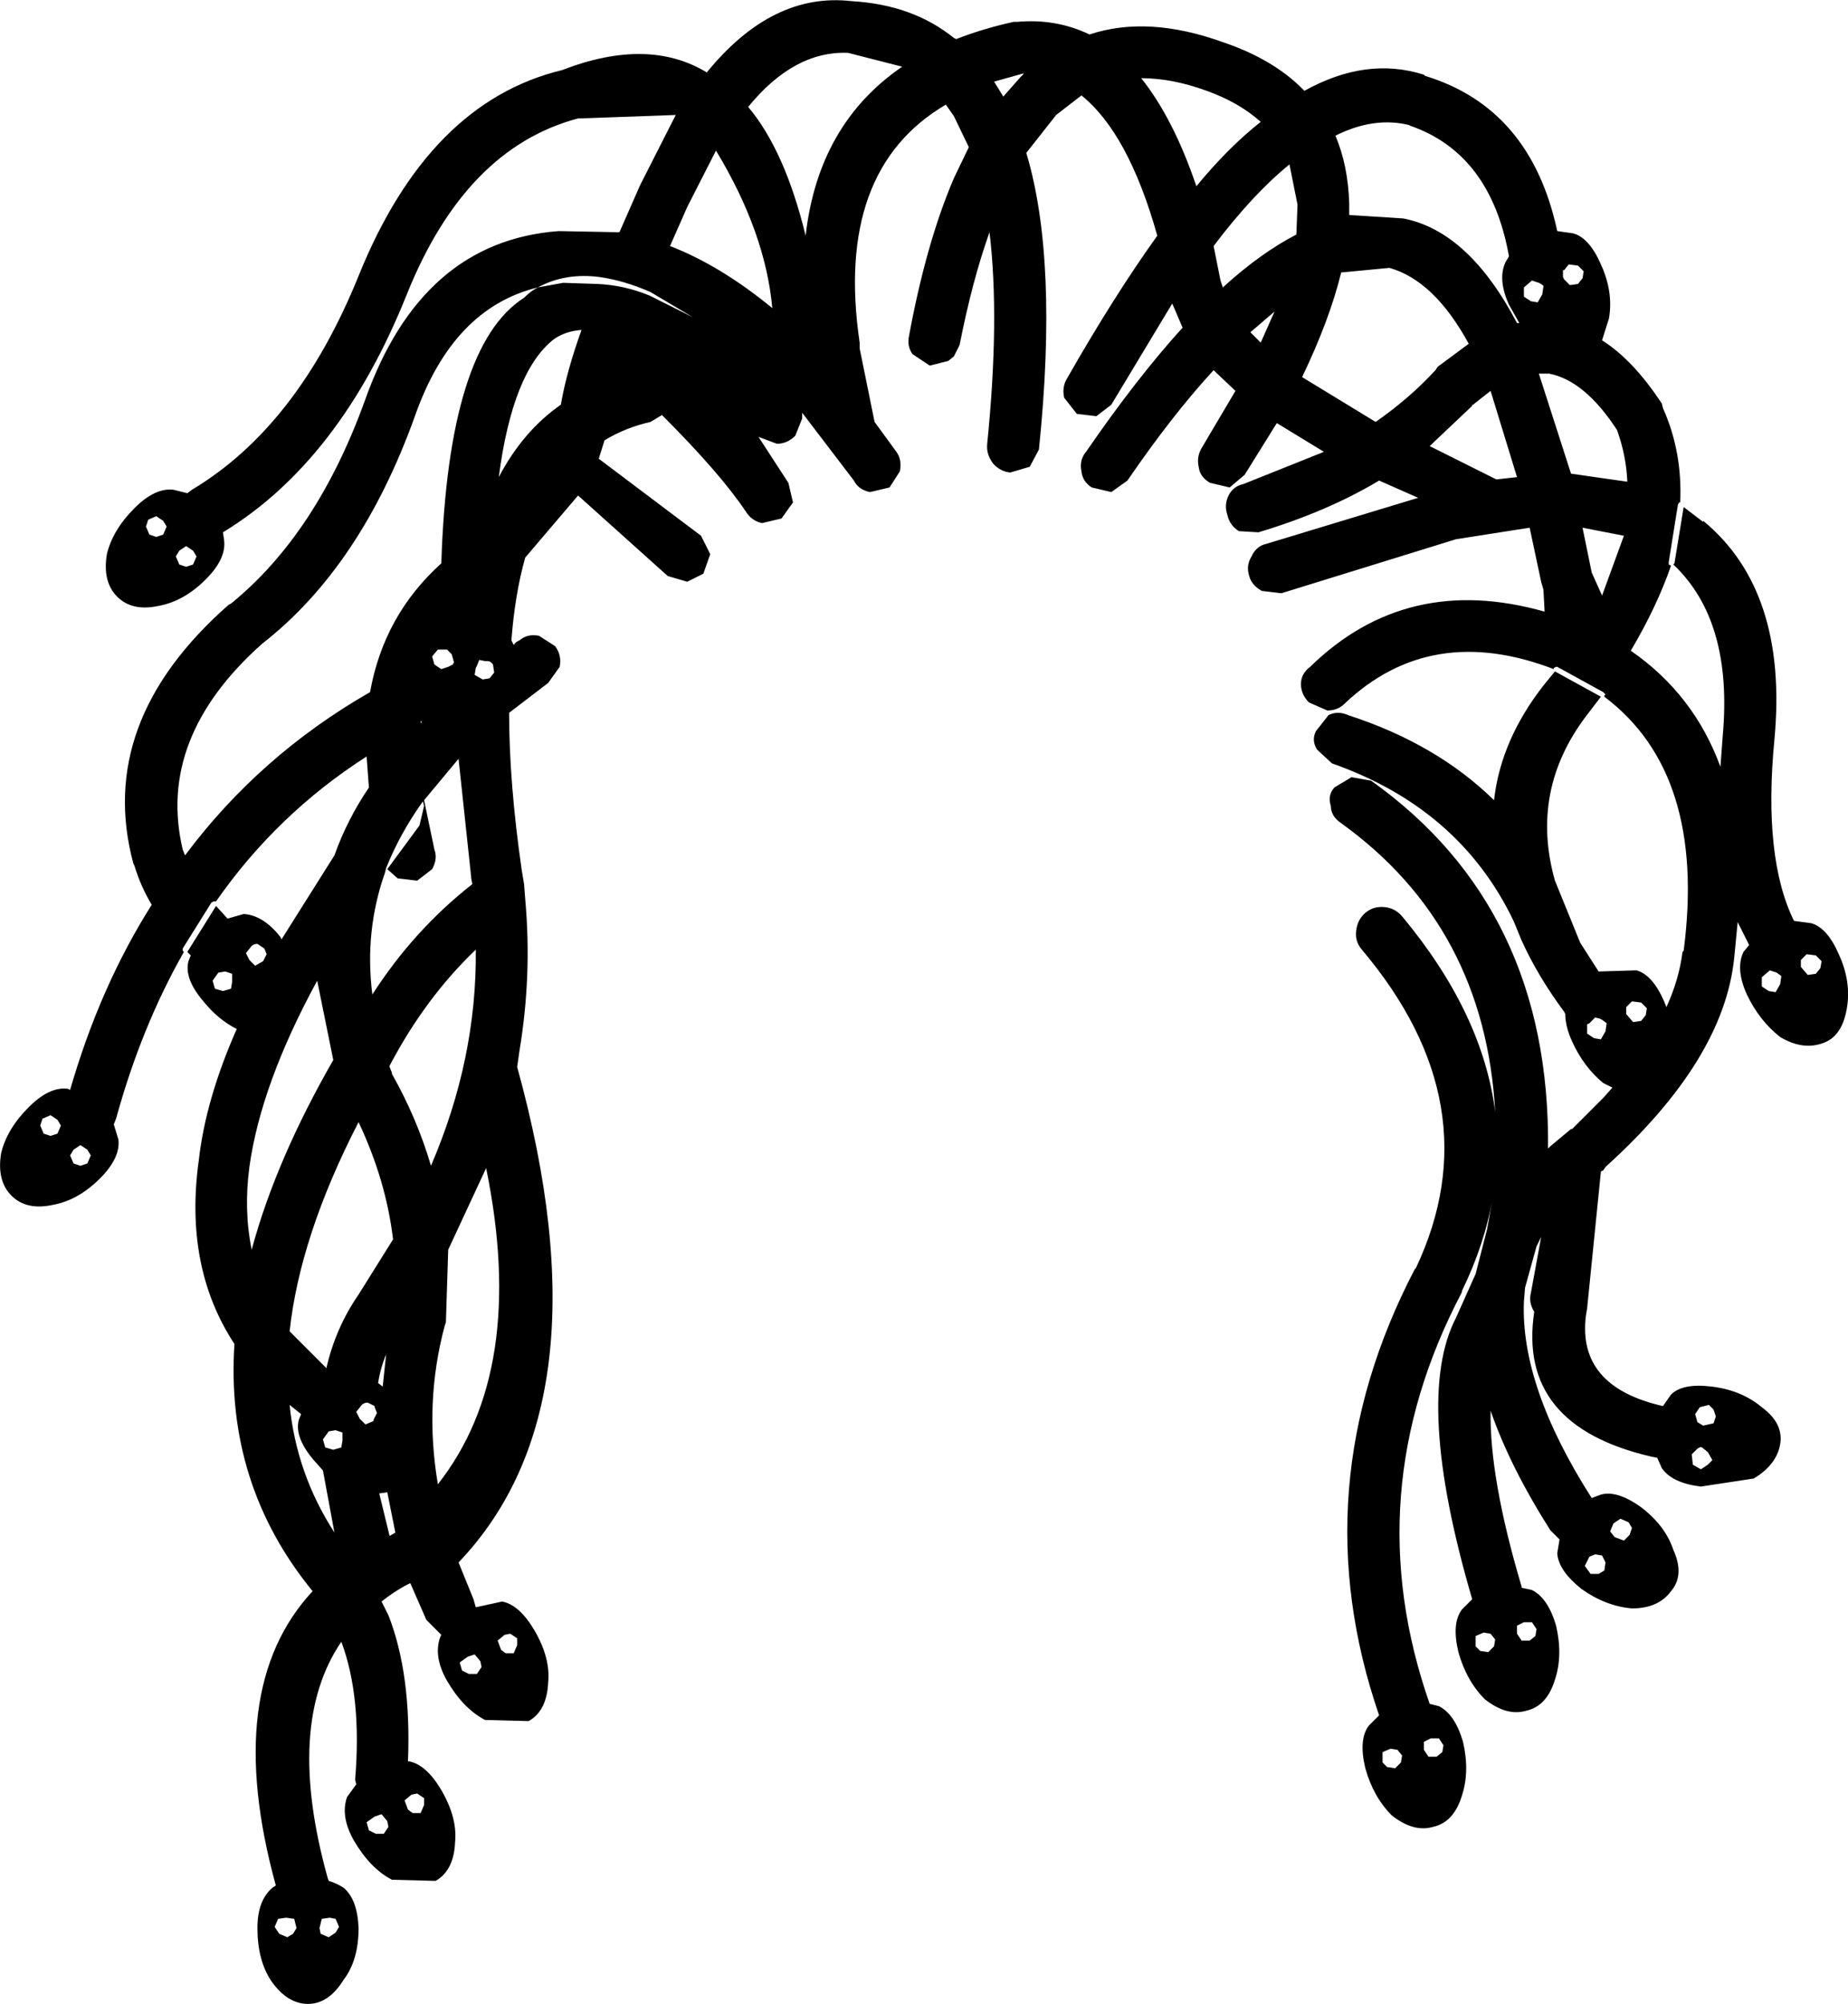 <?xml version="1.0" encoding="UTF-8" standalone="no"?>
<svg xmlns:xlink="http://www.w3.org/1999/xlink" height="87.15px" width="80.4px" xmlns="http://www.w3.org/2000/svg">
  <g transform="matrix(1.0, 0.0, 0.0, 1.0, -358.4, -155.1)">
    <path d="M387.55 165.8 Q389.75 166.65 392.0 168.5 391.7 165.2 389.55 161.65 L388.3 164.1 387.55 165.8 M402.9 158.3 L401.65 158.65 402.05 159.3 402.8 158.45 402.95 158.3 402.9 158.3 M397.65 158.0 L395.3 157.4 Q392.95 157.3 390.95 159.75 392.55 161.65 393.45 165.35 394.0 160.5 397.65 158.0 M363.5 181.05 Q362.85 180.4 363.05 179.2 363.3 178.15 364.25 177.2 365.15 176.3 365.95 176.4 L366.55 176.55 366.75 176.4 Q371.35 173.65 374.0 167.1 377.05 159.55 382.85 158.15 386.6 156.7 389.15 158.25 392.0 154.75 395.45 155.15 398.1 155.3 399.9 156.75 L400.0 156.8 Q401.15 156.35 402.5 156.05 L402.65 156.05 Q404.35 155.9 405.8 156.6 408.35 155.75 411.65 156.95 413.85 157.7 415.15 159.05 417.85 157.55 420.35 158.35 L420.4 158.4 Q425.0 159.8 426.15 165.15 L426.85 165.25 Q427.55 165.45 428.05 166.6 428.6 167.8 428.4 168.95 L428.1 169.9 Q429.45 170.75 430.7 172.65 L430.75 172.85 Q431.6 174.75 431.5 176.95 L431.45 176.95 431.4 177.05 431.0 179.55 431.0 179.65 431.1 179.7 Q430.5 181.45 429.35 183.4 432.1 185.3 433.25 188.45 L433.35 187.1 Q433.8 182.1 431.2 179.65 L431.25 179.6 431.65 177.15 432.5 177.8 432.5 177.75 Q436.2 180.8 435.6 187.25 435.1 192.4 436.45 195.15 L437.2 195.25 Q437.9 195.45 438.4 196.6 438.95 197.8 438.75 198.95 438.55 200.15 437.75 200.45 436.85 200.8 435.85 200.2 434.95 199.5 434.4 198.35 433.9 197.25 434.25 196.5 L434.5 196.2 434.0 195.2 433.85 196.75 Q433.4 201.2 428.25 205.85 L428.15 206.0 428.05 206.05 427.45 212.0 427.4 212.3 Q427.0 215.4 430.75 216.25 L431.1 215.75 Q431.6 215.25 432.85 215.4 434.15 215.55 435.05 216.3 436.0 217.0 435.85 217.9 435.7 218.8 434.7 219.4 L432.4 219.75 Q431.15 219.6 430.7 218.95 L430.5 218.5 430.25 218.45 Q424.4 217.1 425.15 212.15 424.9 211.75 425.0 211.35 L425.45 208.9 425.25 209.3 424.75 211.1 424.7 211.7 Q424.55 215.4 427.65 220.25 L428.05 220.1 Q428.75 219.9 429.8 220.65 430.85 221.45 431.2 222.5 431.7 223.6 431.1 224.3 430.55 225.05 429.4 225.05 428.25 224.95 427.2 224.2 426.2 223.4 426.15 222.65 L426.25 222.05 425.85 221.65 Q424.1 218.9 423.25 216.45 423.2 219.4 424.6 224.1 L424.6 224.15 425.05 224.25 Q425.75 224.6 426.1 225.8 426.4 227.1 426.05 228.15 425.7 229.3 424.8 229.5 423.95 229.75 423.0 229.0 422.2 228.2 421.85 226.95 421.55 225.7 422.0 225.1 L422.45 224.65 Q419.9 215.95 421.75 212.4 L422.6 210.5 423.1 208.55 423.35 207.15 Q423.0 209.2 422.0 211.25 L422.0 211.3 Q417.4 220.05 420.6 229.2 L421.0 229.3 Q421.7 229.65 422.05 230.85 422.35 232.15 422.0 233.2 421.65 234.35 420.75 234.55 419.9 234.8 418.95 234.05 418.15 233.25 417.8 232.0 417.5 230.75 417.95 230.15 L418.4 229.7 Q415.0 219.8 419.95 210.3 L420.0 210.25 Q423.35 203.15 417.65 196.4 417.35 196.05 417.4 195.6 417.45 195.1 417.8 194.8 418.15 194.5 418.65 194.55 419.1 194.6 419.4 194.95 422.9 199.15 423.45 203.45 423.0 195.4 416.75 190.9 416.3 190.6 416.3 190.15 416.15 189.7 416.45 189.35 L417.2 188.9 418.05 189.05 Q425.85 194.6 425.75 205.05 L425.85 204.95 426.75 204.2 426.8 204.2 426.85 204.15 428.15 202.85 428.55 202.4 428.25 202.25 428.15 202.2 Q427.3 201.5 426.8 200.4 426.5 199.75 426.5 199.2 L426.45 199.1 Q425.3 197.55 424.6 196.0 L424.25 195.15 Q421.9 190.25 416.35 188.3 L415.7 187.7 Q415.45 187.3 415.65 186.9 L416.2 186.2 Q416.6 186.0 417.05 186.2 420.9 187.45 423.4 189.9 423.7 187.25 425.6 184.85 L426.05 184.3 428.05 185.4 427.4 186.25 Q424.95 189.5 426.05 193.4 L427.15 196.1 427.95 197.35 429.6 197.3 Q430.3 197.5 430.8 198.65 L430.9 198.9 Q431.45 197.7 431.6 196.5 L431.65 196.45 Q432.65 188.75 428.2 185.4 L428.2 185.35 428.25 185.3 428.15 185.2 426.15 184.1 426.1 184.1 426.0 184.15 426.0 184.2 Q420.65 182.15 416.9 185.7 416.6 186.0 416.15 186.0 L415.35 185.65 Q415.0 185.3 415.0 184.85 415.0 184.4 415.4 184.1 419.6 180.0 425.6 181.7 L425.55 180.75 425.45 180.4 424.95 178.05 421.75 178.55 414.15 180.9 413.3 180.8 Q412.85 180.55 412.75 180.15 412.6 179.7 412.85 179.3 413.05 178.85 413.5 178.75 L420.1 176.75 418.4 176.0 Q416.15 177.35 413.15 178.25 L412.3 178.2 Q411.9 177.95 411.8 177.5 411.65 177.05 411.85 176.65 412.05 176.25 412.5 176.15 L416.0 174.75 413.95 173.5 412.55 175.75 411.9 176.3 411.05 176.1 Q410.6 175.85 410.55 175.4 410.45 174.95 410.7 174.55 L412.15 172.1 411.2 171.2 Q409.4 173.15 407.45 176.0 L406.75 176.5 405.9 176.3 Q405.5 176.05 405.45 175.6 405.35 175.1 405.65 174.75 407.85 171.55 409.85 169.35 L409.4 168.3 406.75 172.7 406.1 173.2 405.25 173.1 404.7 172.4 Q404.6 171.95 404.8 171.6 406.85 168.0 408.75 165.35 407.5 160.9 405.45 159.25 L404.35 160.1 403.05 161.75 Q404.45 166.4 403.6 174.65 L403.2 175.4 402.35 175.65 Q401.9 175.6 401.6 175.25 401.3 174.85 401.35 174.4 401.9 168.95 401.45 165.2 400.7 167.3 400.15 170.1 L399.9 170.6 399.65 170.8 398.85 171.0 398.1 170.5 Q397.85 170.15 397.95 169.7 398.7 165.65 399.9 162.85 L400.55 161.5 399.9 160.15 399.55 159.65 Q394.7 162.5 395.8 170.0 L395.8 170.25 396.45 173.45 397.4 174.75 Q397.65 175.1 397.55 175.6 L397.1 176.3 396.25 176.5 Q395.75 176.4 395.55 176.0 L393.3 173.05 393.3 173.3 393.0 174.05 Q392.65 174.4 392.2 174.4 L391.4 174.1 392.7 176.1 392.9 176.95 392.4 177.65 391.55 177.85 Q391.1 177.75 390.85 177.35 389.75 175.7 387.2 173.15 L386.7 173.45 Q385.6 173.7 384.7 174.25 L384.45 175.05 388.9 178.4 389.3 179.2 389.0 180.05 388.3 180.4 387.45 180.15 383.55 176.65 381.25 179.35 Q380.8 180.95 380.65 182.95 L380.75 183.15 Q380.85 183.0 381.0 182.95 381.35 182.65 381.85 182.75 L382.55 183.2 Q382.85 183.6 382.75 184.1 L382.25 184.8 380.55 186.1 Q380.55 189.15 381.1 192.95 L381.2 193.55 381.25 194.2 Q381.55 197.5 381.0 200.8 L380.9 201.5 Q384.95 216.15 378.35 223.05 L379.0 224.65 379.1 225.0 380.25 224.75 Q381.0 224.9 381.65 226.0 382.35 227.2 382.25 228.25 382.2 229.5 381.4 229.95 L379.5 229.9 Q378.55 229.4 377.85 228.2 377.25 227.15 377.55 226.3 L377.6 226.2 377.55 226.15 376.95 225.55 376.25 223.95 376.05 224.05 Q375.5 224.35 375.0 224.75 L375.3 225.35 Q376.3 227.9 376.15 231.7 L376.2 231.7 Q376.95 231.85 377.6 232.95 378.3 234.15 378.2 235.2 378.15 236.45 377.35 236.9 L375.45 236.85 Q374.5 236.35 373.8 235.15 373.2 234.1 373.5 233.25 L373.9 232.7 373.85 232.5 Q374.15 228.9 373.25 226.5 370.8 230.1 372.65 236.75 L372.7 236.9 Q373.05 237.0 373.35 237.2 373.95 237.7 374.0 238.95 374.0 240.35 373.35 241.2 372.7 242.25 371.8 242.25 370.9 242.25 370.2 241.25 369.6 240.35 369.6 238.95 369.6 237.75 370.25 237.2 L370.4 237.1 Q368.05 228.55 372.0 224.3 368.2 219.65 368.6 213.55 366.4 210.2 367.05 205.55 367.35 202.9 368.7 199.85 367.9 199.45 367.25 198.65 366.4 197.65 366.6 196.9 L366.7 196.65 366.55 196.5 367.8 194.5 368.3 195.05 369.0 194.85 Q369.85 194.9 370.6 195.85 L370.65 195.95 372.95 192.3 Q373.5 190.75 374.45 189.35 L374.35 188.0 Q370.45 190.5 367.8 194.3 L367.7 194.3 367.6 194.35 366.35 196.35 366.35 196.45 366.4 196.5 Q364.55 199.75 363.45 203.75 L363.35 204.0 363.55 204.65 Q363.65 205.45 362.75 206.35 361.8 207.3 360.7 207.5 359.55 207.75 358.9 207.1 358.25 206.45 358.45 205.25 358.7 204.2 359.65 203.25 360.55 202.35 361.35 202.45 L361.45 202.5 Q362.75 198.0 365.0 194.45 364.5 193.6 364.25 192.75 L364.2 192.65 Q362.55 186.5 368.35 181.4 L368.45 181.35 Q372.2 178.3 374.3 172.45 376.75 165.6 382.7 165.15 L385.35 165.2 386.25 163.15 387.8 160.1 383.65 160.25 383.55 160.25 Q378.65 161.55 376.1 167.9 373.2 175.15 368.1 178.25 L368.15 178.6 Q368.25 179.4 367.35 180.3 366.4 181.25 365.3 181.45 364.15 181.7 363.5 181.05 M388.55 168.9 L386.7 167.8 Q385.55 167.3 384.5 167.15 383.0 166.95 381.8 167.6 L382.9 167.4 384.4 167.45 Q385.55 167.5 386.65 167.95 L388.55 168.9 M383.7 169.45 Q383.0 169.5 382.5 169.85 380.7 171.25 380.1 175.85 381.15 173.85 382.8 172.7 383.05 171.25 383.7 169.45 M381.8 167.6 Q378.1 168.5 376.45 173.2 374.1 179.75 369.8 183.1 365.2 187.2 366.35 192.05 L366.45 192.3 Q369.7 187.95 374.5 185.2 375.1 181.85 377.6 179.6 377.9 170.15 381.2 168.05 381.5 167.75 381.8 167.6 M369.1 196.55 L369.25 196.85 369.5 197.1 369.85 196.9 370.0 196.6 369.9 196.35 369.6 196.15 Q369.4 196.15 369.3 196.3 L369.1 196.55 M368.2 197.35 L367.9 197.4 367.65 197.75 367.75 198.1 368.1 198.2 368.45 198.1 368.5 197.8 368.5 197.45 368.2 197.35 M366.2 179.05 L366.05 179.3 366.2 179.65 366.5 179.75 366.8 179.65 366.95 179.3 366.8 179.05 366.5 178.85 366.2 179.05 M365.5 177.75 L365.2 177.55 364.85 177.7 364.75 178.0 364.9 178.35 365.2 178.45 365.5 178.35 365.65 178.0 365.5 177.75 M377.2 183.65 L377.3 184.0 377.6 184.2 377.9 184.1 378.1 184.0 378.15 183.9 378.05 183.55 377.85 183.35 377.6 183.35 377.45 183.35 377.2 183.65 M379.5 183.85 L379.25 183.8 379.15 184.05 379.1 184.15 379.05 184.45 379.4 184.65 379.7 184.6 379.9 184.35 379.85 184.0 Q379.75 183.85 379.6 183.85 L379.5 183.85 M376.75 186.5 L376.7 186.45 376.7 186.55 376.75 186.5 M376.85 190.15 L376.8 189.95 Q375.8 191.35 375.2 192.85 L375.15 193.05 Q374.25 195.6 374.6 198.35 376.4 195.55 378.95 193.55 L378.9 193.3 378.9 193.25 378.35 188.1 376.85 189.9 377.3 192.05 Q377.45 192.45 377.2 192.9 L376.55 193.4 375.7 193.3 375.25 192.9 376.65 191.0 376.85 190.15 M379.55 205.9 L377.9 209.45 377.8 212.6 377.75 212.75 Q376.85 216.1 377.45 219.65 381.35 214.7 379.55 205.9 M375.45 201.75 L375.45 201.8 Q376.55 203.75 377.15 205.8 379.15 201.15 379.1 196.4 376.9 198.5 375.35 201.45 L375.35 201.5 375.45 201.75 M427.35 223.2 L427.6 223.55 427.95 223.55 428.2 223.4 428.25 223.05 428.1 222.75 427.8 222.7 427.55 222.8 427.35 223.2 M421.0 230.7 L420.65 230.7 420.35 230.85 420.35 231.2 420.55 231.5 420.9 231.5 421.15 231.3 421.2 231.0 421.0 230.7 M418.55 231.75 L418.75 231.95 419.1 232.0 419.35 231.75 419.4 231.45 419.2 231.2 418.9 231.15 418.55 231.3 418.55 231.75 M422.6 226.25 L422.6 226.7 422.8 226.9 423.15 226.95 423.4 226.7 423.45 226.4 423.25 226.15 422.95 226.1 422.6 226.25 M425.05 225.65 L424.7 225.65 424.4 225.8 424.4 226.15 424.6 226.45 424.95 226.45 425.2 226.25 425.25 225.95 425.05 225.65 M432.0 218.35 L432.05 218.8 432.4 219.0 432.7 218.8 432.9 218.6 432.7 218.25 432.45 218.05 Q432.35 218.0 432.2 218.15 L432.0 218.35 M428.6 221.35 L428.45 221.7 428.65 221.95 429.05 222.1 429.3 221.85 429.4 221.55 429.25 221.3 428.9 221.15 428.6 221.35 M432.95 216.4 L432.75 216.2 432.35 216.3 432.15 216.6 432.25 216.95 432.5 217.1 432.95 217.0 433.05 216.7 432.95 216.4 M428.1 199.45 L428.0 199.4 427.8 199.35 427.55 199.6 427.45 199.65 427.45 200.05 427.75 200.25 428.05 200.3 428.25 199.95 428.3 199.6 428.1 199.45 M429.8 199.5 L430.0 199.25 430.05 198.95 429.8 198.7 429.4 198.65 429.15 198.9 429.15 199.2 429.45 199.55 429.8 199.5 M437.05 197.5 L437.4 197.45 437.6 197.2 437.65 196.9 437.4 196.65 437.0 196.6 436.75 196.85 436.75 197.15 437.05 197.5 M435.9 197.55 L435.7 197.4 435.4 197.3 435.05 197.6 435.05 198.0 435.35 198.2 435.65 198.25 435.85 197.9 435.9 197.55 M429.05 178.4 L427.25 178.05 427.65 180.0 428.1 181.0 429.05 178.4 M422.55 172.65 L422.5 172.7 422.45 172.7 422.45 172.75 420.6 174.5 423.5 175.95 424.4 175.85 423.25 172.1 422.55 172.65 M418.85 166.75 L416.75 166.95 Q416.25 169.0 415.05 171.5 L418.25 173.45 Q419.75 172.4 420.85 171.2 L420.95 171.05 422.3 170.05 Q420.8 167.3 418.85 166.75 M413.25 170.0 L413.85 168.65 412.8 169.55 413.25 170.0 M414.8 165.3 L414.85 164.0 414.5 162.25 Q412.9 163.55 411.2 165.8 L411.5 167.3 411.6 167.6 Q413.25 166.1 414.8 165.3 M413.25 160.4 Q412.3 159.55 410.9 159.05 409.4 158.5 408.05 158.5 409.45 160.25 410.45 163.2 411.85 161.5 413.25 160.4 M419.7 160.55 L419.75 160.55 Q418.2 160.15 416.5 161.0 417.05 162.3 417.1 163.95 L417.1 164.45 419.45 164.6 Q422.3 165.15 424.4 169.15 L424.5 169.15 424.05 168.35 Q423.55 167.25 423.9 166.5 L424.05 166.25 Q423.25 161.75 419.7 160.55 M425.8 171.35 L425.35 171.35 426.75 175.7 429.2 176.05 Q429.15 174.9 428.75 173.8 427.35 171.65 425.8 171.35 M425.3 168.25 L425.5 167.9 425.55 167.55 Q425.55 167.5 425.35 167.4 L425.05 167.3 424.7 167.6 424.7 168.0 425.0 168.2 425.3 168.25 M426.65 166.6 L426.45 166.85 426.4 166.85 426.4 167.15 426.45 167.25 426.7 167.5 427.05 167.45 427.25 167.2 427.3 166.9 427.05 166.65 426.65 166.6 M369.35 209.45 Q370.4 205.55 372.9 201.2 L372.2 197.75 Q369.75 202.25 369.25 205.85 369.0 207.75 369.35 209.45 M362.2 205.7 L362.35 205.35 362.2 205.1 361.9 204.9 361.6 205.1 361.45 205.35 361.6 205.7 361.9 205.8 362.2 205.7 M360.25 203.75 L360.15 204.05 360.3 204.4 360.6 204.5 360.9 204.4 361.05 204.05 360.9 203.8 360.6 203.6 360.25 203.75 M373.0 238.55 L372.75 238.5 372.4 238.55 372.3 238.95 372.35 239.2 372.7 239.35 373.0 239.15 373.15 238.9 373.0 238.55 M370.9 239.35 L371.15 239.2 371.3 238.95 371.2 238.55 370.85 238.5 370.5 238.55 370.35 238.9 370.55 239.2 370.9 239.35 M375.1 234.85 L375.3 234.55 375.25 234.3 375.0 234.0 374.7 234.1 374.35 234.35 374.45 234.7 374.75 234.85 375.1 234.85 M376.55 233.1 L376.3 233.15 376.0 233.4 376.15 233.8 376.35 233.95 376.7 233.95 376.85 233.6 376.85 233.3 376.55 233.1 M379.05 227.05 L378.75 227.15 378.4 227.4 378.5 227.75 378.8 227.9 379.15 227.9 379.35 227.6 379.3 227.35 379.05 227.05 M380.6 226.15 L380.35 226.2 380.05 226.45 380.2 226.85 380.4 227.0 380.75 227.0 380.9 226.65 380.9 226.35 380.6 226.15 M375.35 221.9 L375.6 221.75 375.25 220.0 374.9 220.05 375.35 221.9 M375.2 214.0 Q374.95 214.6 374.85 215.25 L375.05 215.4 375.2 214.0 M371.4 216.85 L371.5 216.6 371.0 216.2 Q371.3 219.2 372.95 221.75 L372.45 219.05 372.05 218.6 Q371.2 217.6 371.4 216.85 M373.25 218.05 L373.3 217.75 373.3 217.4 373.0 217.3 372.7 217.35 372.45 217.7 372.55 218.05 372.9 218.15 373.25 218.05 M372.6 214.6 Q373.0 212.85 374.0 211.4 L375.5 209.0 Q375.2 206.45 374.0 203.9 371.45 208.85 371.0 213.0 L372.6 214.6 M374.1 216.25 L373.9 216.5 374.05 216.8 374.3 217.05 374.65 216.9 374.65 216.85 374.8 216.55 374.7 216.3 374.7 216.25 374.4 216.1 Q374.2 216.1 374.1 216.25" fill="#000000" fill-rule="evenodd" stroke="none"/>
  </g>
</svg>
